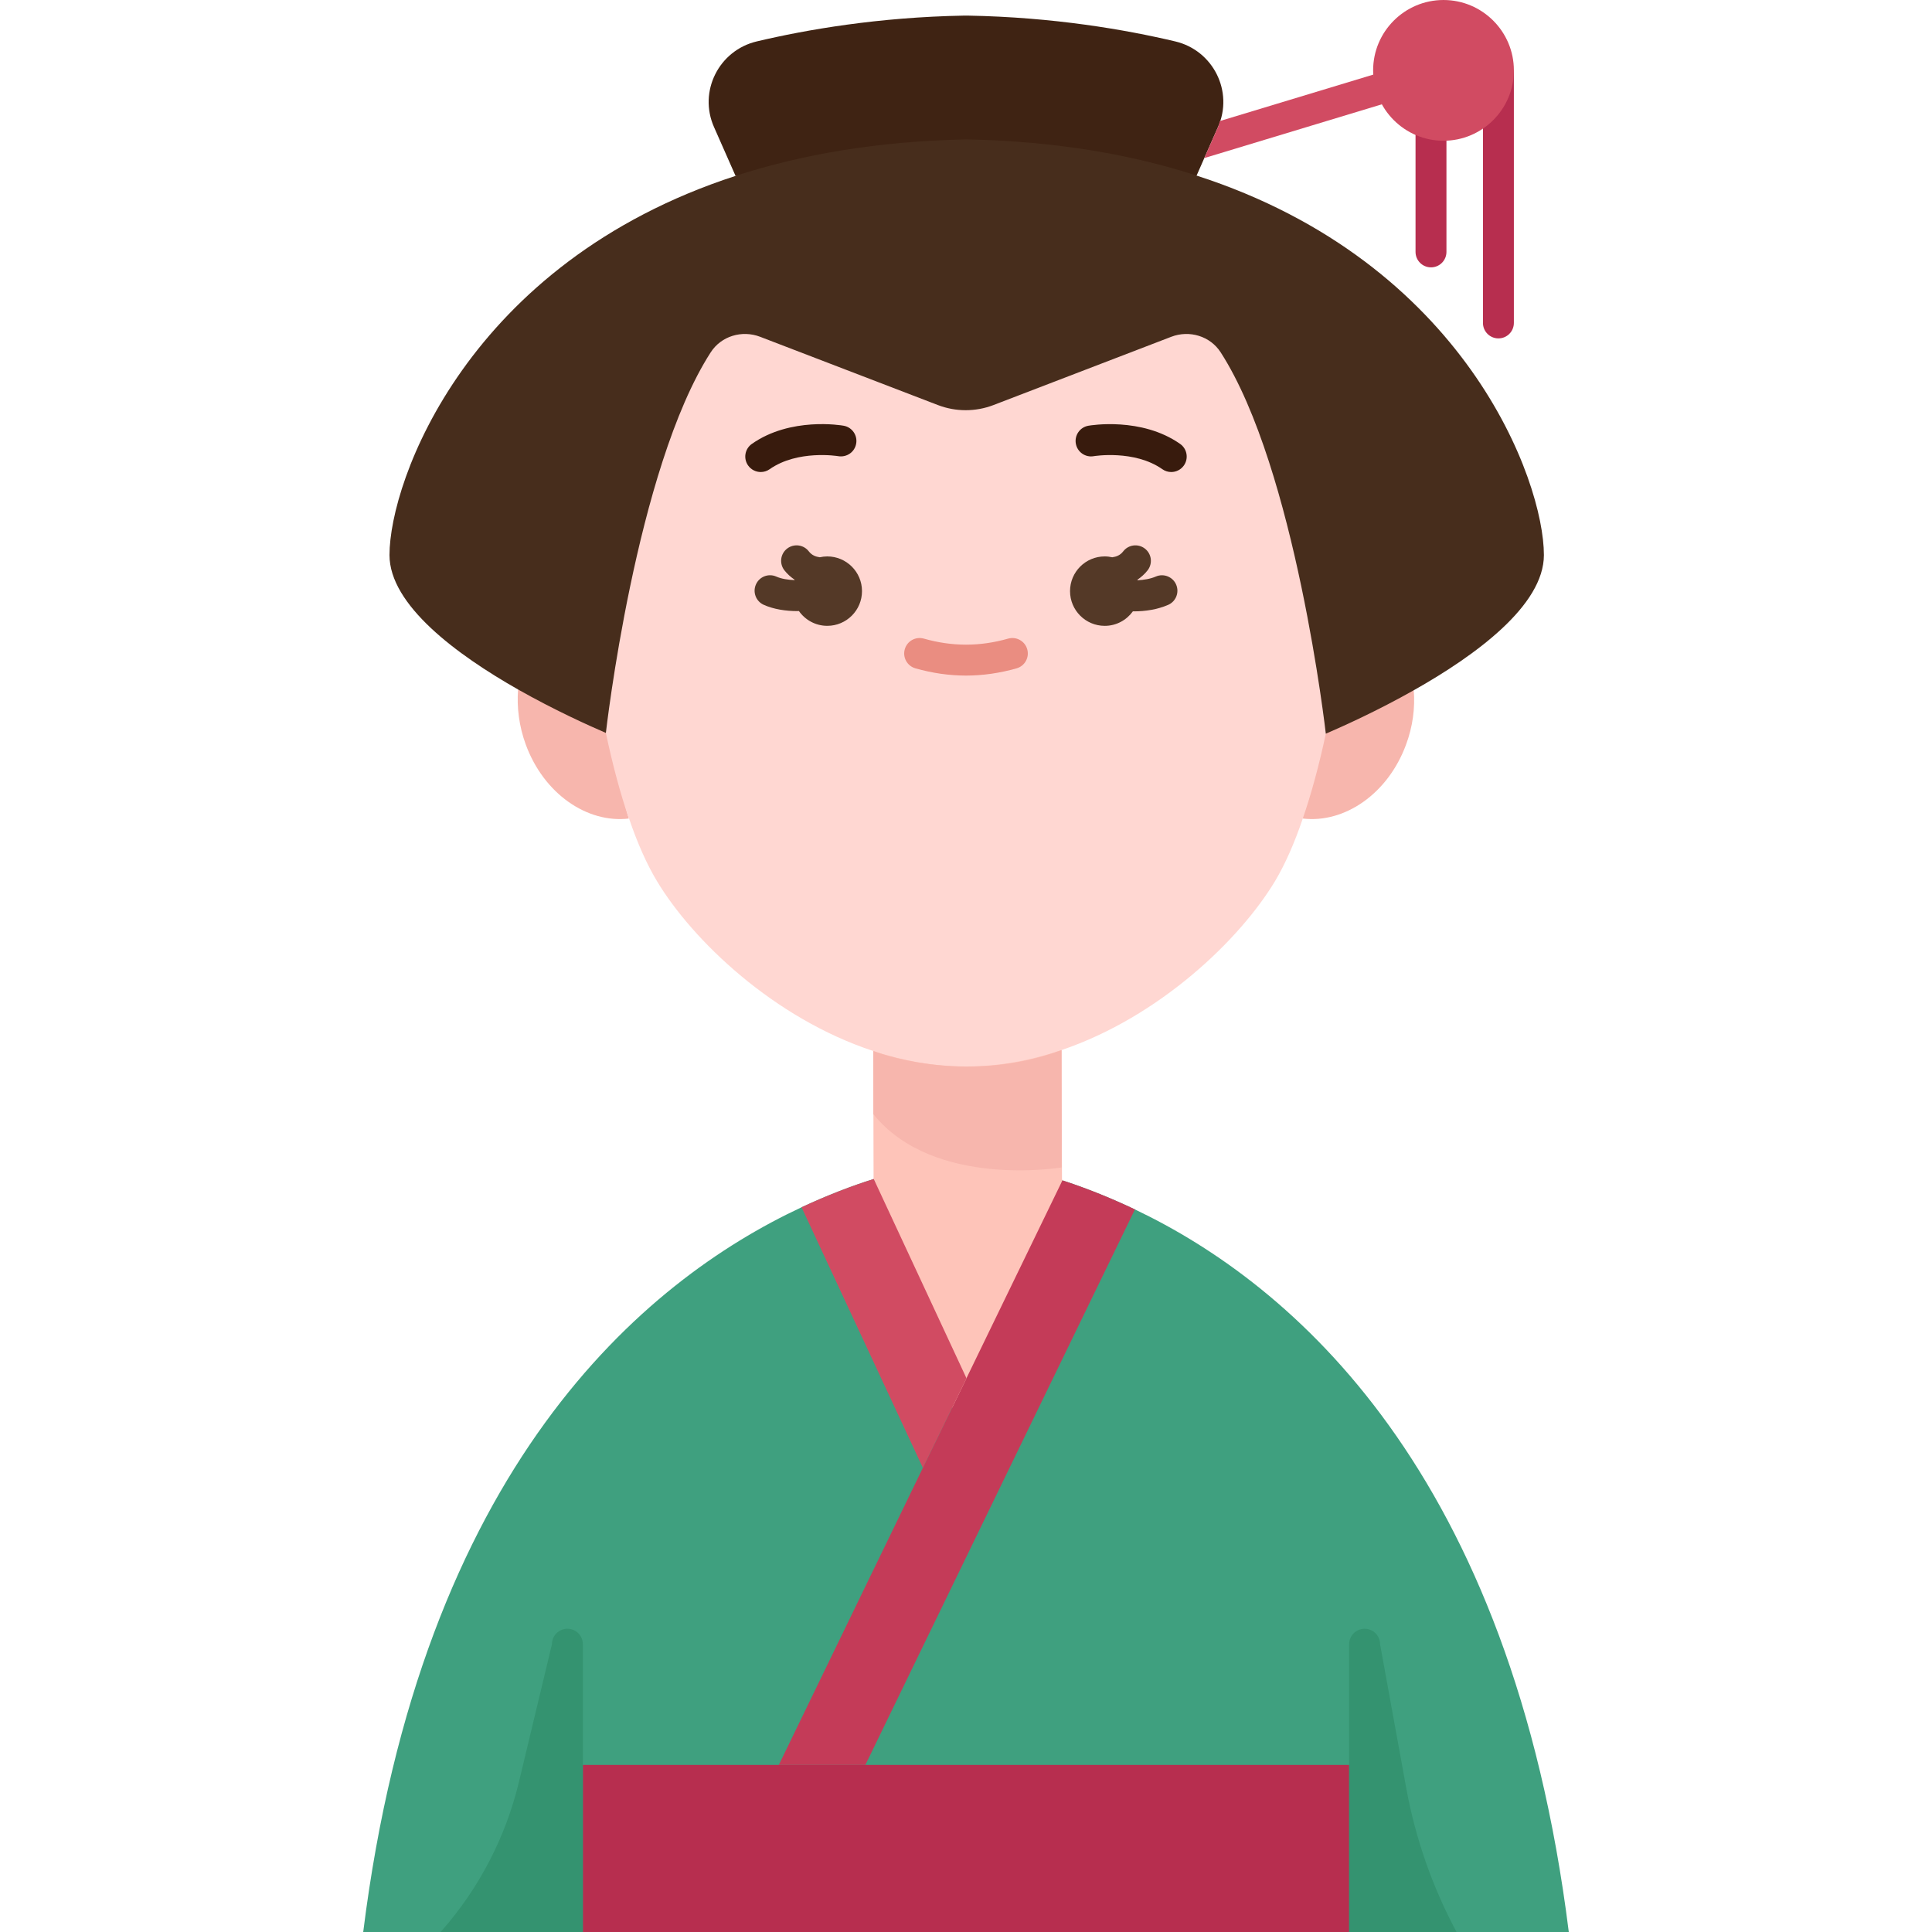 <svg id="Flat" enable-background="new 0 0 78 125" height="512" viewBox="0 0 78 125" width="512" xmlns="http://www.w3.org/2000/svg"><g><path d="m49.93 78.25c-1.7-.81-3.28-1.42-4.69-1.88l-6.21 12.8-6-12.89c-1.4.44-2.98 1.04-4.67 1.83-10.2 4.77-24.6 16.78-28.36 46.89h14.21 49.58 14.21c-3.73-29.84-17.89-41.9-28.07-46.75z" fill="#3fa07f"/><path d="m45.18 67.94.03 8.36.03.07-6.213 17.331-5.997-17.421-.01-.03-.02-8.25z" fill="#fec4b9"/><path d="m67.97 44.66c.09 1.14-.06 2.34-.5 3.52-1.17 3.18-3.98 5.1-6.68 4.78 0-1.843.206-4.227.636-6.247 1.09-.47 3.638-1.409 6.544-2.053z" fill="#f7b6ad"/><path d="m15.898 45.881c.43 2.04.732 5.449 1.292 7.079-2.7.32-5.5-1.6-6.67-4.78-.44-1.2-.59-2.42-.5-3.57 2.576.539 4.738.781 5.878 1.271z" fill="#f7b6ad"/><path d="m24.09 11.38-1.39-3.15c-1.03-2.31.31-4.97 2.76-5.55 3.21-.76 7.87-1.57 13.4-1.67h.14s.09 0 .14 0c5.53.1 10.19.91 13.4 1.67 2.45.58 3.79 3.24 2.76 5.55l-.35.79-1.03 2.34z" fill="#3f2313"/><path d="m15.7 47.42c-1.14-.49-3.35-1.49-5.68-2.81-3.98-2.26-8.32-5.47-8.32-8.7 0-4.79 5.06-18.9 22.39-24.53 4.21-1.37 9.13-2.24 14.89-2.36h.13c5.72.12 10.62.98 14.81 2.34 17.4 5.62 22.47 19.76 22.47 24.55 0 3.26-4.41 6.49-8.42 8.75-2.37 1.34-4.6 2.34-5.69 2.81z" fill="#472d1c"/><path d="m63.79 114.19v10.81h-49.58v-10.81h12.68 5.6z" fill="#b72e4f"/><path d="m62.28 47.47c-.43 2.02-.93 3.87-1.49 5.49-.54 1.59-1.14 2.95-1.79 4.04-2.29 3.81-7.49 8.79-13.82 10.94-1.97.67-4.05 1.06-6.18 1.06-2.07 0-4.09-.37-6-1-6.42-2.11-11.69-7.15-14-11-.65-1.08-1.26-2.45-1.8-4.04h-.01c-.56-1.63-1.06-3.5-1.49-5.54 0 0 1.93-17.08 6.78-24.62.68-1.06 2.03-1.46 3.2-1.01l11.51 4.42c1.15.44 2.43.44 3.58 0l11.51-4.42c1.17-.45 2.52-.05 3.2 1.01 4.85 7.54 6.8 24.67 6.8 24.67z" fill="#ffd7d2"/><path d="m49.93 78.25-17.44 35.94h-5.6l9.32-19.22 2.82-5.79v-.01l6.21-12.8c1.41.46 2.99 1.07 4.69 1.88z" fill="#c43b58"/><path d="m39.03 89.17v.01l-2.82 5.79-7.85-16.86c1.69-.79 3.27-1.39 4.67-1.83z" fill="#d14b62"/><path d="m47.261 29.515c.025-.005 2.631-.432 4.444.843.175.123.376.182.574.182.314 0 .624-.148.819-.425.317-.452.209-1.076-.243-1.393-2.5-1.758-5.802-1.202-5.939-1.177-.543.096-.904.613-.81 1.156s.612.909 1.155.814z" fill="#381b0d"/><path d="m25.721 30.54c.198 0 .399-.059.574-.182 1.806-1.27 4.396-.852 4.443-.843.549.089 1.062-.269 1.156-.812.097-.544-.267-1.063-.811-1.159-.139-.026-3.438-.583-5.939 1.177-.452.317-.561.941-.243 1.393.196.278.505.426.82.426z" fill="#381b0d"/><path d="m41.727 41.318c-1.83.521-3.623.521-5.453 0-.535-.15-1.084.157-1.235.688s.157 1.084.688 1.235c1.093.311 2.194.469 3.273.469s2.18-.158 3.273-.468c.531-.151.84-.704.688-1.235-.15-.532-.703-.838-1.234-.689z" fill="#ea8d81"/><path d="m65.359 4.824-9.933 3.007c-.043.133-.068.268-.126.399l-.35.79-.531 1.206 11.489-3.478z" fill="#d14b62"/><path d="m33.002 68s5.796 2.306 12.18-.06l.006 7.592s-8.273 1.404-12.183-3.447z" fill="#f7b6ad"/><path d="m5.007 125 .062-.07c2.433-2.762 4.153-6.078 5.011-9.658l2.131-8.893c0-.552.447-1 1-1s1 .448 1 1v18.621z" fill="#349370"/><path d="m63.79 125v-18.62c0-.552.447-1 1-1s1 .448 1 1l1.692 9.299c.593 3.258 1.691 6.403 3.256 9.321z" fill="#349370"/><path d="m69.085 17.298c-.553 0-1-.448-1-1v-8.264c0-.552.447-1 1-1s1 .448 1 1v8.264c0 .552-.447 1-1 1z" fill="#b72e4f"/><path d="m73.447 21.894c-.553 0-1-.448-1-1v-16.118c0-.552.447-1 1-1s1 .448 1 1v16.117c0 .553-.447 1.001-1 1.001z" fill="#b72e4f"/><path d="m69.894 9.106c-2.511 0-4.553-2.042-4.553-4.553s2.042-4.553 4.553-4.553 4.554 2.042 4.554 4.553-2.044 4.553-4.554 4.553z" fill="#d14b62"/><g fill="#543927"><path d="m51.285 37.301c-.367.157-.783.223-1.185.241-.004-.011-.006-.022-.01-.032.245-.171.473-.367.665-.616.337-.438.254-1.066-.184-1.402s-1.065-.256-1.402.184c-.19.248-.44.344-.708.38-.156-.035-.317-.056-.484-.056-1.24 0-2.246 1.006-2.246 2.246s1.006 2.246 2.246 2.246c.752 0 1.413-.373 1.821-.94.021 0 .041.003.063.003.736 0 1.516-.118 2.211-.417.508-.217.743-.805.525-1.313-.217-.507-.809-.742-1.312-.524z"/><path d="m30.023 36c-.166 0-.327.021-.483.055-.267-.036-.517-.132-.708-.38-.336-.438-.963-.52-1.402-.184-.438.336-.521.964-.184 1.402.191.249.42.445.665.615-.003.008-.005.016-.007.024-.423-.015-.846-.08-1.173-.226-.508-.226-1.097.001-1.321.505-.226.504.001 1.096.505 1.321.648.29 1.431.406 2.186.406.03 0 .058-.004.088-.005.406.578 1.076.958 1.836.958 1.24 0 2.246-1.006 2.246-2.246s-1.008-2.245-2.248-2.245z"/></g></g></svg>
